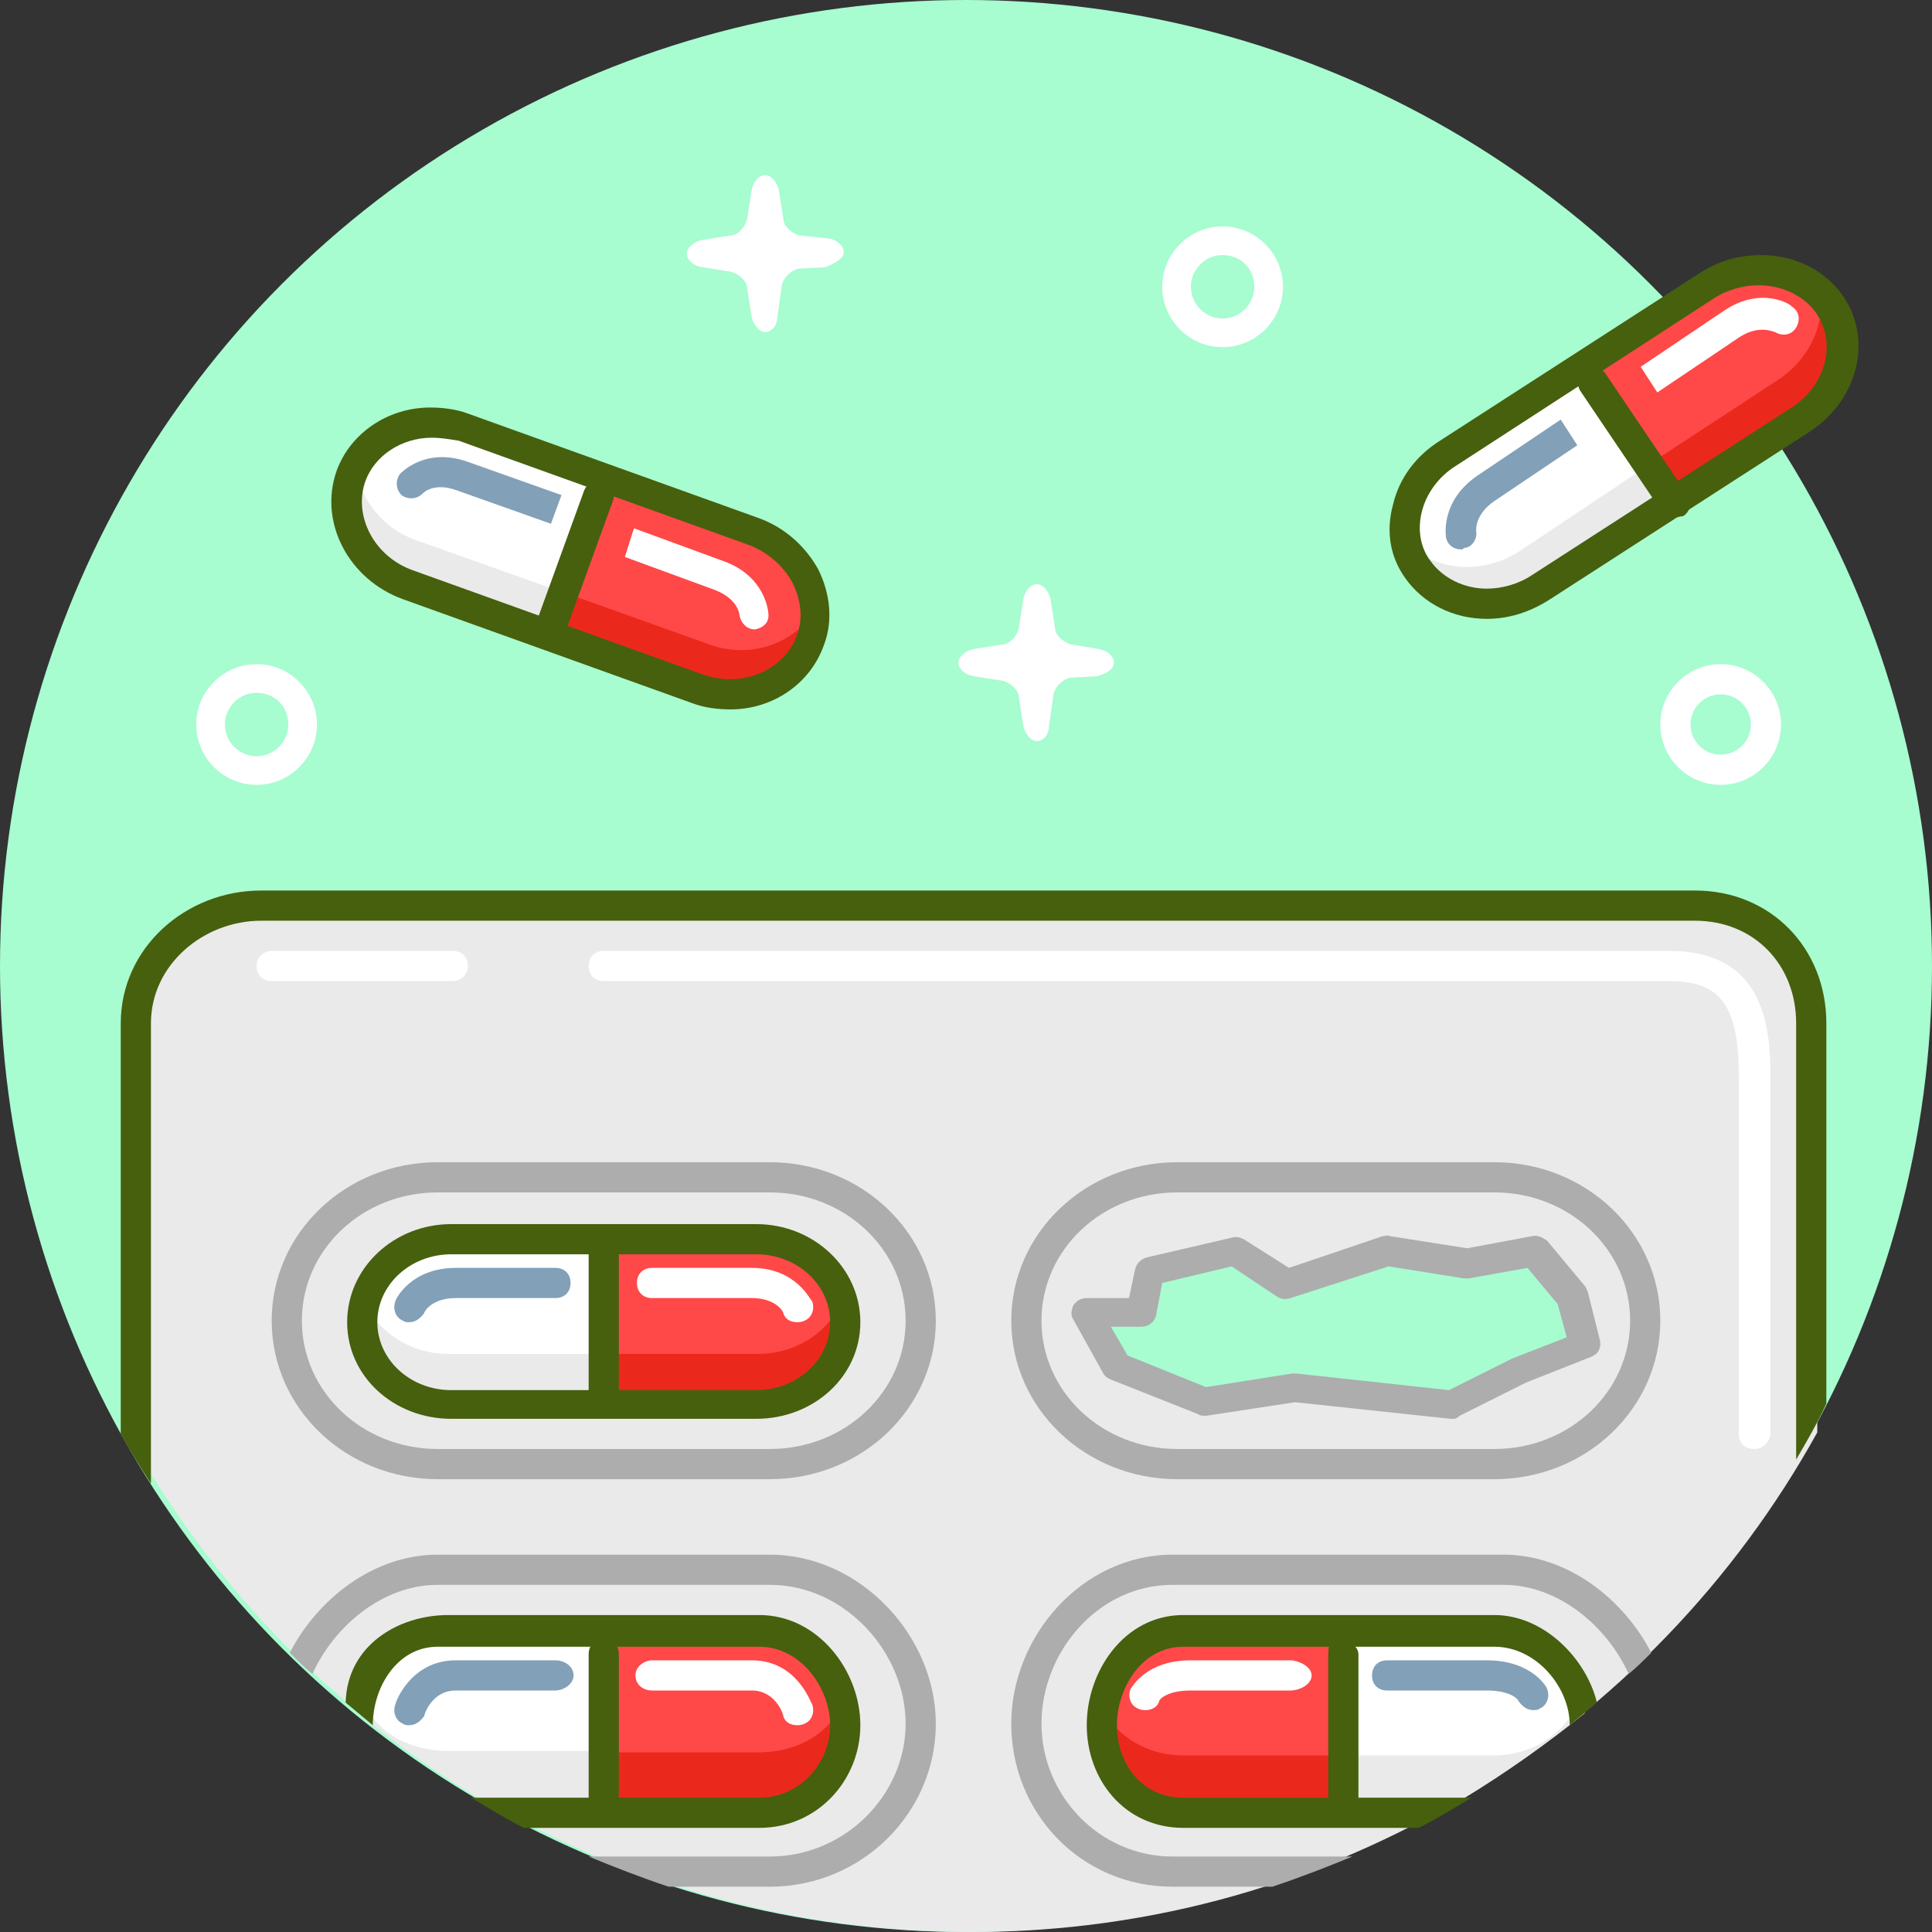 <?xml version="1.0" encoding="utf-8"?>
<!-- Generator: Adobe Illustrator 21.0.2, SVG Export Plug-In . SVG Version: 6.00 Build 0)  -->
<svg version="1.1" id="pill" xmlns="http://www.w3.org/2000/svg" xmlns:xlink="http://www.w3.org/1999/xlink" x="0px" y="0px"
	 viewBox="0 0 128 128" style="enable-background:new 0 0 128 128;" xml:space="preserve">
<rect x="0" y="0" width="128" height="128" fill="#333333" stroke="none"/>
<style type="text/css">
	.st0{fill:#FFFFFF;}
	.st1{fill:#A7FCD0;}
	.st2{fill:#EAEAEA;}
	.st3{fill:#ADADAD;}
	.st4{fill:#FF4848;}
	.st5{fill:#EA291C;}
	.st6{fill:#46600E;}
	.st7{opacity:0.5;fill:#074370;}
</style>
<g>
	<path class="st0" d="M50.3,108.7H29.7c-3,0-5.6,2.1-5.9,4.8c2.8,2.3,5.9,4.4,9.1,6.2h17.4c3.3,0,6-2.5,6-5.5S53.6,108.7,50.3,108.7
		z"/>
	<circle class="st1" cx="64" cy="64" r="64"/>
	<path class="st0" d="M99,108.7H78.4c-3.3,0-6,2.5-6,5.5s2.7,5.5,6,5.5h17.3c3.3-1.8,6.4-3.9,9.2-6.3
		C104.5,110.8,102,108.7,99,108.7z"/>
	<path class="st2" d="M120.5,67.8c0-4.4-3.6-8-8-8h-95c-4.4,0-8,3.6-8,8v29C20.6,115.5,41,128,64.4,128c24.1,0,45.1-13.4,56-33.1
		V67.8z"/>
	<path class="st3" d="M99,98H78c-6.1,0-11-4.7-11-10.5S71.9,77,78,77h21c6.1,0,11,4.7,11,10.5S105.1,98,99,98z M78,79
		c-5,0-9,3.8-9,8.5s4,8.5,9,8.5h21c5,0,9-3.8,9-8.5s-4-8.5-9-8.5H78z"/>
	<path class="st0" d="M50.3,108.7H29.7c-3,0-5.6,2.1-5.9,4.8c2.8,2.3,5.9,4.4,9.1,6.2h17.4c3.3,0,6-2.5,6-5.5S53.6,108.7,50.3,108.7
		z"/>
	<path class="st0" d="M56.3,87.6c0,3-2.7,5.5-6,5.5H29.7c-3.3,0-6-2.5-6-5.5s2.7-5.5,6-5.5h20.6C53.6,82.1,56.3,84.5,56.3,87.6z"/>
	<path class="st2" d="M50.3,89.7H29.7c-2.8,0-5.1-1.8-5.8-4.1c-0.1,0.5-0.2,0.9-0.2,1.4c0,3,2.7,5.5,6,5.5h20.6c3.3,0,6-2.5,6-5.5
		c0-0.5-0.1-1-0.2-1.4C55.4,87.9,53.1,89.7,50.3,89.7z"/>
	<path class="st4" d="M50.3,82.1h-10v11.1h10c3.3,0,6-2.5,6-5.5S53.6,82.1,50.3,82.1z"/>
	<path class="st5" d="M40.2,89.7v2.8h10c3.2,0,5.8-2.3,6-5.2c0-0.5-0.1-1-0.3-1.4c-0.8,2.2-3,3.8-5.7,3.8H40.2z"/>
	<path class="st6" d="M40,93.7c-0.6,0-1-0.4-1-1V83c0-0.6,0.4-1,1-1c0.6,0,1,0.4,1,1v9.7C41,93.2,40.5,93.7,40,93.7z"/>
	<path class="st6" d="M50.1,94H29.9c-3.8,0-6.9-2.8-6.9-6.4s3.1-6.5,6.9-6.5h20.2c3.8,0,6.9,2.9,6.9,6.5S53.9,94,50.1,94z
		 M29.9,83.1c-2.7,0-4.9,2-4.9,4.5c0,2.5,2.2,4.5,4.9,4.5h20.2c2.7,0,4.9-2,4.9-4.5c0-2.5-2.2-4.5-4.9-4.5H29.9z"/>
	<path class="st0" d="M52.8,87.6c-0.4,0-0.8-0.2-0.9-0.6c0-0.1-0.5-1-2.1-1h-6.6c-0.6,0-1-0.4-1-1s0.4-1,1-1h6.6c3,0,3.9,2.2,4,2.2
		c0.2,0.5,0,1.1-0.5,1.3C53.1,87.6,52.9,87.6,52.8,87.6z"/>
	<path class="st7" d="M27.1,87.6c-0.1,0-0.3,0-0.4-0.1c-0.5-0.2-0.7-0.8-0.5-1.3c0-0.1,1-2.2,4-2.2h6.6c0.6,0,1,0.4,1,1s-0.4,1-1,1
		h-6.6c-1.6,0-2.1,0.9-2.1,1C27.8,87.4,27.5,87.6,27.1,87.6z"/>
	<path class="st3" d="M51,98H29c-6.1,0-11-4.7-11-10.5S22.9,77,29,77h22c6.1,0,11,4.7,11,10.5S57.1,98,51,98z M29,79
		c-5,0-9,3.8-9,8.5s4,8.5,9,8.5h22c5,0,9-3.8,9-8.5S56,79,51,79H29z"/>
	<path class="st2" d="M50.3,116H29.7c-2.8,0-5.1-1.4-5.8-3.8c-0.1,0.4-0.2,0.8-0.2,1.3c2.6,2.1,5.3,4,8.1,5.7h18.5
		c3.3,0,6-2.5,6-5.5c0-0.5-0.1-1-0.2-1.4C55.4,114.6,53.1,116,50.3,116z"/>
	<path class="st4" d="M50.3,108.7h-10v11.1h10c3.3,0,6-2.5,6-5.5S53.6,108.7,50.3,108.7z"/>
	<path class="st5" d="M40.2,116v3.2h10c3.2,0,5.8-2.3,6-5.2c0-0.5-0.1-1-0.3-1.4c-0.8,2.2-3,3.5-5.7,3.5H40.2z"/>
	<path class="st6" d="M40,120.3c-0.6,0-1-0.4-1-1v-9.7c0-0.6,0.4-1,1-1s1,0.4,1,1v9.7C41,119.9,40.5,120.3,40,120.3z"/>
	<path class="st0" d="M52.8,114.3c-0.4,0-0.8-0.2-0.9-0.6c0-0.1-0.5-1.7-2.1-1.7h-6.6c-0.6,0-1.1-0.4-1.1-1s0.6-1,1.1-1h6.6
		c3,0,3.9,2.8,4,2.9c0.2,0.5,0,1.1-0.5,1.3C53.1,114.3,52.9,114.3,52.8,114.3z"/>
	<path class="st7" d="M27.1,114.3c-0.1,0-0.3,0-0.4-0.1c-0.5-0.2-0.7-0.8-0.5-1.3c0-0.1,1-2.9,4-2.9h6.6c0.6,0,1.2,0.4,1.2,1
		s-0.7,1-1.2,1h-6.6c-1.6,0-2.1,1.6-2.1,1.7C27.8,114.1,27.5,114.3,27.1,114.3z"/>
	<polygon class="st1" points="75.5,84 81.2,82.7 84.6,85 91.3,82.7 96.7,83.5 101.2,82.7 103.7,85.8 104.5,89.2 100.2,91 95.7,93.3 
		85.2,92.2 79.2,93.1 73.3,90.7 71.3,86.8 75,86.8 	"/>
	<path class="st3" d="M96.2,94c0,0-0.1,0-0.1,0l-10.3-1.1l-5.9,0.9c-0.2,0-0.4,0-0.5-0.1l-5.8-2.3c-0.2-0.1-0.4-0.2-0.5-0.4l-2-3.6
		c-0.2-0.3-0.1-0.6,0-0.9c0.2-0.3,0.5-0.5,0.9-0.5h2.8l0.4-1.9c0.1-0.4,0.4-0.7,0.8-0.8l5.6-1.3c0.3-0.1,0.6,0,0.8,0.1l3,1.9
		l6.2-2.1c0.2,0,0.3-0.1,0.5,0l5.1,0.8l4.3-0.8c0.4-0.1,0.7,0.1,1,0.3l2.5,3c0.1,0.1,0.1,0.2,0.2,0.4l0.8,3.2
		c0.1,0.5-0.1,0.9-0.6,1.1l-4.3,1.7l-4.4,2.2C96.5,94,96.4,94,96.2,94z M85.8,91c0,0,0.1,0,0.1,0L96,92.1l4.2-2.1l3.6-1.4l-0.6-2.2
		l-2-2.4l-3.9,0.7c-0.1,0-0.2,0-0.3,0L92,83.9l-6.5,2.1c-0.3,0.1-0.6,0.1-0.9-0.1l-3-2L77,85l-0.4,2.1c-0.1,0.5-0.5,0.8-1,0.8h-2
		l1.1,1.9l5.2,2.1l5.7-0.9C85.7,91,85.7,91,85.8,91z"/>
	<path class="st0" d="M53.3,42.7c-1,2.9-4.4,4.3-7.5,3.2L26.4,39c-3.1-1.1-4.8-4.4-3.8-7.2c1-2.9,4.4-4.3,7.5-3.2l19.4,6.9
		C52.7,36.6,54.4,39.9,53.3,42.7z"/>
	<path class="st2" d="M47,42.7l-19.4-6.9c-2.6-0.9-4.2-3.4-4.1-5.8c-0.3,0.4-0.5,0.8-0.7,1.3c-1,2.9,0.7,6.1,3.8,7.2L46,45.4
		c3.1,1.1,6.5-0.3,7.5-3.2c0.2-0.5,0.3-0.9,0.3-1.4C52.4,42.8,49.6,43.6,47,42.7z"/>
	<path class="st4" d="M49.6,35.5l-9.5-3.4l-3.7,10.4l9.5,3.4c3.1,1.1,6.5-0.3,7.5-3.2C54.4,39.9,52.7,36.6,49.6,35.5z"/>
	<path class="st5" d="M37.5,39.3l-1,2.7l9.5,3.4c3,1.1,6.3-0.2,7.4-2.9c0.1-0.5,0.2-1,0.2-1.5c-1.5,1.8-4.1,2.6-6.6,1.7L37.5,39.3z"
		/>
	<path class="st6" d="M36.3,43c-0.1,0-0.2,0-0.3-0.1c-0.5-0.2-0.8-0.8-0.6-1.3l3.3-9.1c0.2-0.5,0.8-0.8,1.3-0.6
		c0.5,0.2,0.8,0.8,0.6,1.3l-3.3,9.1C37.1,42.8,36.7,43,36.3,43z"/>
	<path class="st6" d="M48.4,47c-0.8,0-1.7-0.1-2.5-0.4l-19.2-6.9c-3.6-1.3-5.6-5.1-4.4-8.5c0.9-2.5,3.4-4.2,6.2-4.2
		c0.8,0,1.7,0.1,2.5,0.4l19.2,6.9c1.7,0.6,3.1,1.8,4,3.4c0.8,1.6,1,3.4,0.4,5C53.7,45.3,51.2,47,48.4,47z M28.6,29
		c-2,0-3.8,1.2-4.4,2.9c-0.8,2.3,0.6,5,3.2,5.9l19.2,6.9c0.6,0.2,1.2,0.3,1.8,0.3c2,0,3.8-1.2,4.4-2.9c0.4-1.1,0.3-2.3-0.3-3.5
		c-0.6-1.1-1.6-2-2.9-2.5l-19.2-6.9C29.8,29.1,29.2,29,28.6,29z"/>
	<path class="st0" d="M50,41.7c-0.5,0-0.9-0.4-1-0.9c0-0.1-0.1-1.1-1.6-1.7l-6-2.2l0.6-1.9l6,2.2c2.7,1,2.9,3.3,2.9,3.4
		C51,41.2,50.6,41.6,50,41.7C50.1,41.7,50.1,41.7,50,41.7z"/>
	<path class="st7" d="M36.5,34.7l-6.2-2.2c-1.6-0.6-2.3,0.2-2.3,0.2c-0.4,0.4-1,0.4-1.4,0.1c-0.4-0.4-0.4-1-0.1-1.4
		c0.1-0.1,1.7-1.8,4.5-0.8l6.2,2.2L36.5,34.7z"/>
	<path class="st0" d="M121.7,20c1.7,2.5,0.8,6.1-1.9,7.9l-17.1,11.4c-2.7,1.8-6.4,1.3-8.1-1.3c-1.7-2.5-0.8-6.1,1.9-7.9l17.1-11.4
		C116.3,16.9,120,17.5,121.7,20z"/>
	<path class="st2" d="M117.8,25.1l-17.1,11.4c-2.3,1.5-5.2,1.4-7.1-0.2c0.1,0.5,0.3,0.9,0.6,1.3c1.7,2.5,5.3,3.1,8.1,1.3l17.1-11.4
		c2.7-1.8,3.6-5.4,1.9-7.9c-0.3-0.4-0.6-0.8-1-1.1C121.1,20.8,120.1,23.5,117.8,25.1z"/>
	<path class="st4" d="M113.6,18.7l-8.4,5.6l6.1,9.2l8.4-5.6c2.7-1.8,3.6-5.4,1.9-7.9C120,17.5,116.3,16.9,113.6,18.7z"/>
	<path class="st5" d="M109.5,30.6L111,33l8.4-5.6c2.7-1.8,3.5-5.2,2.1-7.7c-0.3-0.4-0.7-0.7-1-1c0.6,2.3-0.4,4.9-2.6,6.4L109.5,30.6
		z"/>
	<path class="st6" d="M110.9,34.3c-0.3,0-0.6-0.2-0.8-0.4l-5.4-8c-0.3-0.5-0.2-1.1,0.3-1.4c0.5-0.3,1.1-0.2,1.4,0.3l5.4,8
		c0.3,0.5,0.2,1.1-0.3,1.4C111.3,34.2,111.1,34.3,110.9,34.3z"/>
	<path class="st6" d="M98.5,41c-2.2,0-4.2-1-5.4-2.7c-1-1.4-1.3-3.1-0.8-4.9c0.4-1.7,1.5-3.2,3.1-4.2l17.2-11.1
		c1.2-0.8,2.6-1.2,4.1-1.2c2.2,0,4.2,1,5.4,2.7c2,2.9,1,6.9-2.2,9l-17.2,11.1C101.3,40.6,99.9,41,98.5,41z M116.5,18.9
		c-1,0-2.1,0.3-3,0.9L96.4,30.9c-1.1,0.7-1.9,1.8-2.2,3c-0.3,1.2-0.1,2.4,0.6,3.3c0.8,1.1,2.2,1.8,3.7,1.8c1,0,2.1-0.3,3-0.9
		l17.2-11.1c2.3-1.5,3-4.3,1.6-6.3C119.5,19.6,118.1,18.9,116.5,18.9z"/>
	<path class="st0" d="M109.8,26l-1.1-1.7l5.5-3.7c2.5-1.7,4.5-0.4,4.5-0.3c0.5,0.3,0.6,0.9,0.3,1.4c-0.3,0.5-0.9,0.6-1.4,0.3
		c-0.1,0-1-0.5-2.3,0.3L109.8,26z"/>
	<path class="st7" d="M96.8,36.4c-0.5,0-0.9-0.3-1-0.8c0-0.1-0.4-2.4,2.1-4.1l5.5-3.7l1.1,1.7L99,33.2c-1.3,0.9-1.2,1.9-1.2,2
		c0.1,0.5-0.3,1.1-0.8,1.1C96.9,36.4,96.9,36.4,96.8,36.4z"/>
	<path class="st6" d="M121,93V67.8c0-5-3.7-8.8-8.7-8.8h-95c-5,0-9.3,3.8-9.3,8.8V95c0.6,1.1,1.3,2.2,2,3.3V67.8
		c0-3.9,3.5-6.8,7.3-6.8h95c3.9,0,6.7,2.9,6.7,6.8v28.9C119.7,95.5,120.4,94.3,121,93z"/>
	<path class="st3" d="M51,103H29c-4.3,0-8,3-9.8,6.5c0.5,0.5,1,1,1.5,1.4c1.4-3.1,4.6-5.9,8.3-5.9H51c5,0,9,4.5,9,9.2s-4,8.8-9,8.8
		H39c1.7,0.7,3.5,1.4,5.3,2H51c6.1,0,11-4.9,11-10.8C62,108.4,57,103,51,103z"/>
	<path class="st6" d="M50.3,107H29.7c-3.3,0-6.7,2-6.8,5.8c0.6,0.5,1.2,1,1.8,1.5c0,0,0,0,0,0c0-2.5,1.6-5.2,4.3-5.2h21.3
		c2.8,0,4.7,2.8,4.7,5.2c0,2.5-2,4.8-4.7,4.8H31.2c1.2,0.7,2.3,1.4,3.5,2h15.6c3.9,0,6.7-3.2,6.7-6.8S54.2,107,50.3,107z"/>
	<path class="st0" d="M78.4,108.7H99c3,0,5.6,2.1,5.9,4.8c-2.8,2.3-5.9,4.4-9.1,6.2H78.4c-3.3,0-6-2.5-6-5.5S75.1,108.7,78.4,108.7z
		"/>
	<path class="st2" d="M78.4,116.3H99c2.8,0,5.1-1.8,5.8-4.1c0.1,0.4,0.2,0.8,0.2,1.3c-2.6,2.1-5.3,4-8.1,5.7H78.4
		c-3.3,0-6-2.5-6-5.5c0-0.5,0.1-1,0.2-1.4C73.3,114.6,75.6,116.3,78.4,116.3z"/>
	<path class="st4" d="M78.4,108.7h10v11.1h-10c-3.3,0-6-2.5-6-5.5S75.1,108.7,78.4,108.7z"/>
	<path class="st5" d="M88.4,116.3v2.8h-10c-3.2,0-5.8-2.3-6-5.2c0-0.5,0.1-1,0.3-1.4c0.8,2.2,3,3.8,5.7,3.8H88.4z"/>
	<path class="st6" d="M89,120.3c0.6,0,1-0.4,1-1v-9.7c0-0.6-0.8-1-1.3-1c-0.6,0-0.7,0.4-0.7,1v9.7C88,119.9,87.4,120.3,89,120.3z"/>
	<path class="st0" d="M75.9,113.3c0.4,0,0.8-0.2,0.9-0.6c0-0.1,0.5-0.7,2.1-0.7h6.6c0.6,0,1.4-0.4,1.4-1s-0.9-1-1.4-1h-6.6
		c-3,0-3.9,1.8-4,1.9c-0.2,0.5,0,1.1,0.5,1.3C75.6,113.3,75.8,113.3,75.9,113.3z"/>
	<path class="st7" d="M101.6,113.3c0.1,0,0.3,0,0.4-0.1c0.5-0.2,0.7-0.8,0.5-1.3c0-0.1-1-1.9-4-1.9h-6.6c-0.6,0-1,0.4-1,1s0.4,1,1,1
		h6.6c1.6,0,2.1,0.6,2.1,0.7C100.9,113.1,101.2,113.3,101.6,113.3z"/>
	<path class="st3" d="M77.7,103h21.9c4.3,0,8,3,9.8,6.5c-0.5,0.5-1,1-1.5,1.4c-1.4-3.1-4.6-5.9-8.3-5.9H77.7c-5,0-8.7,4.5-8.7,9.2
		s3.8,8.8,8.7,8.8h11.9c-1.7,0.7-3.5,1.4-5.3,2h-6.6c-6.1,0-10.7-4.9-10.7-10.8C67,108.4,71.7,103,77.7,103z"/>
	<path class="st6" d="M78.4,107H99c3.3,0,6.1,2.9,6.8,5.8c-0.6,0.5-1.2,1-1.8,1.5c0,0,0,0,0,0c0-2.5-2.2-5.2-5-5.2H78.4
		c-2.8,0-4.4,2.8-4.4,5.2c0,2.5,1.6,4.8,4.4,4.8h19.1c-1.2,0.7-2.3,1.4-3.5,2H78.4c-3.9,0-6.4-3.2-6.4-6.8S74.5,107,78.4,107z"/>
	<path class="st0" d="M17,52c-2.2,0-4-1.8-4-4c0-2.2,1.8-4,4-4c2.2,0,4,1.8,4,4C21,50.2,19.2,52,17,52z M17,45.9
		c-1.2,0-2.1,1-2.1,2.1c0,1.2,1,2.1,2.1,2.1c1.2,0,2.1-1,2.1-2.1C19.1,46.8,18.2,45.9,17,45.9z"/>
	<path class="st0" d="M81,23c-2.2,0-4-1.8-4-4c0-2.2,1.8-4,4-4c2.2,0,4,1.8,4,4C85,21.2,83.2,23,81,23z M81,16.9
		c-1.2,0-2.1,1-2.1,2.1c0,1.2,1,2.1,2.1,2.1c1.2,0,2.1-1,2.1-2.1C83.1,17.8,82.2,16.9,81,16.9z"/>
	<path class="st0" d="M114,52c-2.2,0-4-1.8-4-4c0-2.2,1.8-4,4-4c2.2,0,4,1.8,4,4C118,50.2,116.2,52,114,52z M114,46
		c-1.1,0-2,0.9-2,2c0,1.1,0.9,2,2,2c1.1,0,2-0.9,2-2C116,46.9,115.1,46,114,46z"/>
	<path class="st0" d="M55.9,16.7c0-0.4-0.4-0.8-1-0.9L53,15.6c-0.5-0.1-1.1-0.6-1.1-1.1l-0.3-1.9c-0.1-0.5-0.5-1-0.9-1
		c-0.4,0-0.8,0.4-0.9,1l-0.3,1.9c-0.1,0.5-0.6,1.1-1.1,1.1l-1.9,0.3c-0.5,0.1-1,0.5-1,0.9c0,0.4,0.4,0.8,1,0.9l1.9,0.3
		c0.5,0.1,1.1,0.6,1.1,1.1l0.3,1.9c0.1,0.5,0.5,1,0.9,1c0.4,0,0.8-0.4,0.8-1l0.3-2.1c0.1-0.5,0.6-1,1.1-1.1l1.8-0.1
		C55.4,17.4,55.9,17.1,55.9,16.7z"/>
	<path class="st0" d="M73.8,43.9c0-0.4-0.4-0.8-1-0.9L71,42.7c-0.5-0.1-1.1-0.6-1.1-1.1l-0.3-1.9c-0.1-0.5-0.5-1-0.9-1
		c-0.4,0-0.8,0.4-0.9,1l-0.3,1.9c-0.1,0.5-0.6,1.1-1.1,1.1L64.5,43c-0.5,0.1-1,0.5-1,0.9c0,0.4,0.4,0.8,1,0.9l1.9,0.3
		c0.5,0.1,1.1,0.6,1.1,1.1l0.3,1.9c0.1,0.5,0.5,1,0.9,1c0.4,0,0.8-0.4,0.8-1l0.3-2.1c0.1-0.5,0.6-1,1.1-1.1l1.8-0.1
		C73.4,44.6,73.8,44.3,73.8,43.9z"/>
	<path class="st0" d="M116.2,96c-0.6,0-1-0.4-1-1V71.2c0-5.2-1.7-6.2-4.7-6.2H40c-0.6,0-1-0.4-1-1c0-0.6,0.4-1,1-1h70.6
		c5.9,0,6.7,4.4,6.7,8.2V95C117.2,95.6,116.8,96,116.2,96z"/>
	<path class="st0" d="M30,65H18c-0.6,0-1-0.4-1-1c0-0.6,0.5-1,1-1h12c0.6,0,1,0.4,1,1C31,64.6,30.5,65,30,65z"/>
</g>
</svg>
